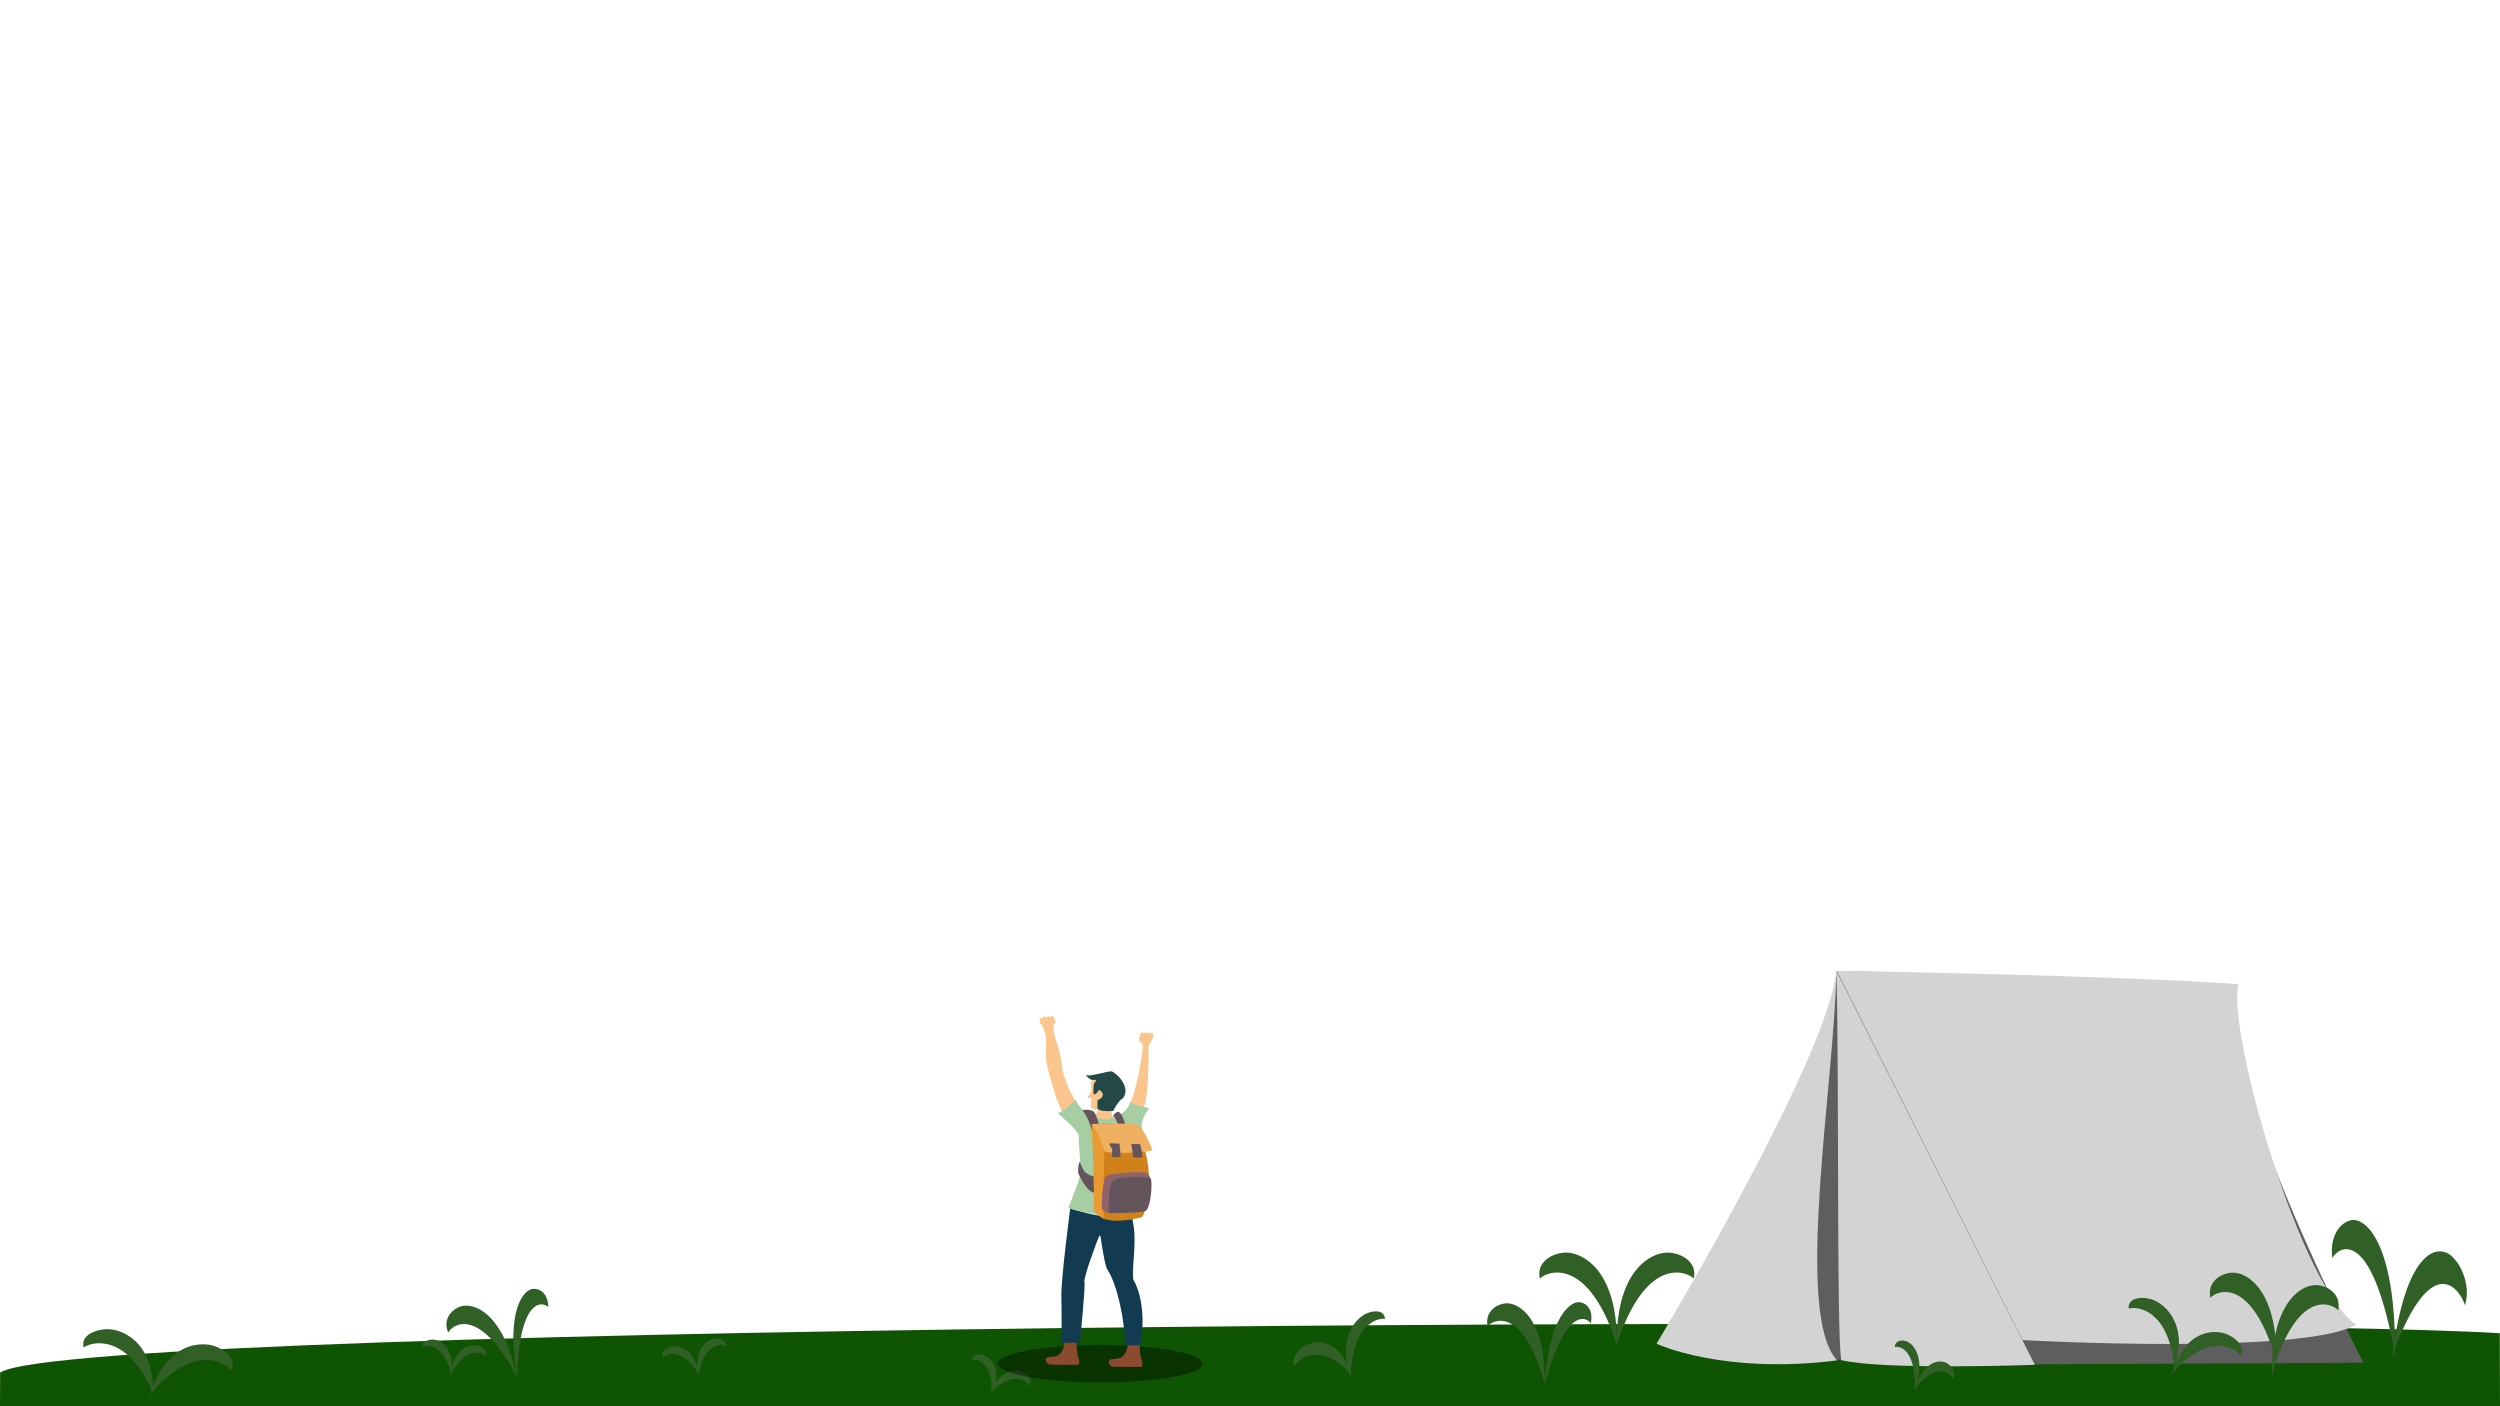 <?xml version="1.0" encoding="UTF-8"?>
<svg id="Calque_3" data-name="Calque 3" xmlns="http://www.w3.org/2000/svg" viewBox="0 0 3840 2160">
  <defs>
    <style>
      .cls-1 {
        fill: #fac68d;
      }

      .cls-2 {
        fill: #d0811a;
      }

      .cls-3 {
        fill: #a7cea3;
      }

      .cls-4 {
        fill: #64555d;
      }

      .cls-5 {
        fill: #f0b061;
      }

      .cls-6 {
        fill: #123a50;
      }

      .cls-7 {
        fill: #244846;
      }

      .cls-8 {
        fill: #8c4b30;
      }

      .cls-9 {
        opacity: .38;
      }

      .cls-10 {
        fill: #5e5e5e;
      }

      .cls-11 {
        fill: #e99b32;
      }

      .cls-12 {
        fill: #0e5402;
      }

      .cls-13 {
        fill: #d3d3d3;
      }

      .cls-14 {
        fill: #8e636a;
      }

      .cls-15 {
        fill: #306026;
      }

      #human {
        translate: 100px;
      }
    </style>
  </defs>
  <path class="cls-12" d="M3839.67,2047.83c-451.91-28.22-3720.8-17.67-3839.48,60.43l-.19,55.51c1358.2,0,3305.34-2.08,3840-3.78l-.33-112.17Z"/>
  <g>
    <path class="cls-10" d="M3435.17,1516.21s-611.19-26.62-614.38-24.67c7.09,33.57-159.54,563.57-186.58,578.04-27.04,14.47,375.78,26.57,375.78,26.57l620.21-2.98s-239.68-462.59-195.03-576.96Z"/>
    <path class="cls-13" d="M2820.79,1491.54c-3.19,172.55-65.53,527.06,1.06,598.07-176.89,22.12-277.43-25.69-277.43-25.69,0,0,261.48-433.8,276.37-572.39Z"/>
    <path class="cls-13" d="M2820.79,1491.54c4.47,174.64,0,542.63,7.2,597.53,64.39,15.88,297.51,7.29,297.51,7.29,0,0-304.72-605.22-304.71-604.82Z"/>
    <path class="cls-13" d="M3438.36,1511.72c-18.72,69.81,95.06,466.36,180.7,522.88-81.24,47.6-512.34,23.83-512.34,23.83l-285.48-567.43s433.78,7.24,617.12,20.71Z"/>
  </g>
  <path class="cls-15" d="M233.31,2136.73c-39.51-90.6-93.98-75.43-104.68-66.95-4.89-15.72,12.25-25.42,28.74-27.6,24.46-4.43,80.97,14.39,77.8,102.18l-1.86-7.63Z"/>
  <path class="cls-15" d="M234.3,2137.64c65.16-74.69,112.52-44.05,120.16-32.78,9.43-13.54-3.98-27.89-19.05-34.86-21.99-11.49-81.6-10.32-105.19,74.37l4.09-6.73Z"/>
  <path class="cls-15" d="M1523.22,2139.51c1.86-49.13-24.37-52.5-30.66-50.64,1.16-8.15,10.43-9.35,17.87-7.22,11.29,2.61,31.4,21.99,12,61.72l.78-3.86Z"/>
  <path class="cls-15" d="M3494.93,2085.48c-37.68-124.47-89.61-103.63-99.82-91.98-4.66-21.59,11.68-34.93,27.41-37.92,23.32-6.08,77.21,19.76,74.18,140.38l-1.77-10.49Z"/>
  <path class="cls-15" d="M3339.36,2094.7c-10.63-86.3-59.03-89.56-69.86-85.66-.23-14.4,16.19-17.45,30.26-14.46,21.16,3.43,63.05,35.36,39.29,106.97l.31-6.84Z"/>
  <path class="cls-15" d="M2481.23,2058.67c-43.77-128.27-104.1-106.79-115.95-94.78-5.42-22.25,13.57-35.99,31.84-39.07,27.09-6.27,89.68,20.37,86.17,144.67l-2.06-10.81Z"/>
  <path class="cls-15" d="M3340.02,2095.82c-10.63-86.3-59.03-89.56-69.86-85.66-.23-14.4,16.19-17.45,30.26-14.46,21.16,3.43,63.05,35.36,39.29,106.97l.31-6.84Z"/>
  <path class="cls-15" d="M790.96,2108.93c-56.63-102.66-96.19-74.35-102.46-62.12-8.25-18.17,2.85-33.05,15.49-38.7,18.42-9.82,68.97,2.7,90.56,109.73l-3.59-8.92Z"/>
  <path class="cls-15" d="M3339.27,2107.32c54.28-63.38,95.37-35.06,102.12-24.95,7.8-11.57-3.94-24.55-16.96-31.13-19.02-10.75-69.98-11.6-88.52,61.85l3.37-5.77Z"/>
  <path class="cls-15" d="M3491.62,2104.57c37.68-124.47,89.61-103.63,99.82-91.98,4.66-21.59-11.68-34.93-27.41-37.92-23.32-6.08-77.21,19.76-74.18,140.38l1.77-10.49Z"/>
  <path class="cls-15" d="M2485.61,2058.67c43.77-128.27,104.1-106.79,115.95-94.78,5.42-22.25-13.57-35.99-31.84-39.07-27.09-6.27-89.68,20.37-86.17,144.67l2.06-10.81Z"/>
  <path class="cls-15" d="M1521.87,2138.34c35.4-34.12,55.39-16.8,58.19-10.87,5.31-6.29.03-14.01-6.52-18.14-9.47-6.68-37.32-8.77-54.03,32.17l2.36-3.15Z"/>
  <path class="cls-15" d="M794.25,2108.23c5.37-117.07,40.04-108.77,47.92-100.47-.21-19.95-12.08-28.53-22.11-28.12-15.1-.84-44.34,32.41-25.41,138.18l-.4-9.59Z"/>
  <path class="cls-15" d="M2371.12,2120.13c-32.53-112.64-77.37-93.78-86.18-83.24-4.03-19.54,10.09-31.61,23.66-34.31,20.13-5.51,66.66,17.89,64.05,127.04l-1.53-9.49Z"/>
  <path class="cls-15" d="M2374.48,2120.18c31.13-112.98,63.1-97.22,68.95-87.39,4.2-19.5-5.47-30.5-15.34-32.31-14.54-4.16-50.41,21.8-55.34,129.14l1.73-9.44Z"/>
  <path class="cls-15" d="M692.56,2109.46c-12.2-47.63-38.31-43.4-43.8-39.82-1.21-8.14,7.33-11.93,15.08-12.01,11.56-.71,36.36,12.14,29.07,55.75l-.35-3.92Z"/>
  <path class="cls-15" d="M693.29,2109.55c24.22-42.78,48.32-31.87,52.69-26.99,3.3-7.54-3.96-13.44-11.42-15.53-10.98-3.71-38.27,2.21-42.64,46.22l1.36-3.7Z"/>
  <path class="cls-15" d="M3676.92,2071.1c-35.66-187.81-84.82-156.37-94.47-138.79-4.41-32.58,11.06-52.7,25.94-57.21,22.07-9.18,73.07,29.82,70.21,211.83l-1.68-15.83Z"/>
  <path class="cls-15" d="M3677.81,2072.98c58.81-154.84,101.55-91.31,108.44-67.95,8.51-28.07-3.59-57.81-17.19-72.27-19.84-23.81-73.64-21.4-94.93,154.18l3.69-13.95Z"/>
  <path class="cls-15" d="M1072.55,2109.58c-26.2-41.6-49.76-29.57-53.9-24.48-3.65-7.38,3.32-13.61,10.67-16.05,10.79-4.22,38.33.41,44.76,44.16l-1.54-3.63Z"/>
  <path class="cls-15" d="M1073.26,2109.45c9.95-48.15,36.23-45.15,41.88-41.83.83-8.19-7.89-11.58-15.63-11.29-11.59-.17-35.75,13.83-26.42,57.06l.17-3.94Z"/>
  <path class="cls-15" d="M2941.09,2131.97c1.55-61.11-24.7-65.1-30.97-62.73,1.11-10.14,10.37-11.71,17.83-9.12,11.3,3.16,31.54,27.1,12.39,76.66l.76-4.81Z"/>
  <path class="cls-15" d="M2941.76,2132.33c35.18-42.7,55.29-21.33,58.12-13.98,5.27-7.87-.06-17.42-6.64-22.51-9.51-8.23-37.37-10.61-53.82,40.42l2.34-3.94Z"/>
  <path class="cls-15" d="M2073.67,2109.58c-47.6-50.25-79.66-20.88-84.64-11.23-6.97-9.39,1.94-22.11,12.23-29.31,14.97-11.51,56.51-17.66,75.46,45.27l-3.05-4.74Z"/>
  <path class="cls-15" d="M2074.7,2109.04c4.2-77.38,43.53-85.38,52.57-83.08-.56-12.75-14.12-13.7-25.45-9.58-17.09,5.27-49.62,37.92-26.51,98.67l-.61-6.01Z"/>
  
  <g id="human">
    <ellipse class="cls-9" cx="1690" cy="2094.64" rx="157.17" ry="28.9"/>
    <path class="cls-8" d="M1655.57,2042.03c-4.62,16.18-.58,42,.96,43.54s1.54,9.44,0,10.4c-1.28.8-32.55.27-43.15.07-2.5-.05-4.8-1.39-6.02-3.57-1.63-2.9-2.5-6.72,3.12-7.87,9.91-2.02,21.43,2.7,25.43-25.62,4.45-31.43,19.65-16.95,19.65-16.95Z"/>
    <path class="cls-8" d="M1752.56,2045.28c-4.62,16.18-.58,42,.96,43.54,1.54,1.54,1.54,9.44,0,10.4-1.28.8-32.55.27-43.15.07-2.5-.05-4.8-1.39-6.02-3.57-1.63-2.9-2.5-6.72,3.12-7.87,9.91-2.02,21.43,2.7,25.43-25.62,4.45-31.43,19.65-16.95,19.65-16.95Z"/>
    <path class="cls-6" d="M1643.85,1856.19s-14.39,109.69-13.62,135.38c.77,25.69.26,70.9.26,70.9h28.26s8.73-86.83,6.94-93.51c-1.8-6.68,20.81-66.79,22.35-69.62,1.54-2.83,2.06-2.06,2.83,3.08.77,5.14,5.95,41.66,10.28,48.04,15.16,22.35,27.49,82.46,26.46,114.83,11.3,2.2,24.24,1.01,24.15.26,0,0,12.07-59.34-11.05-100.44-2.83-24.15,7.64-60.43-2.76-98.39-26.78,0-33.97,8.22-94.09-10.53Z"/>
    <path class="cls-1" d="M1635.63,1714.52c-10.79-16.57-18.08-41.82-25.82-71.67-7.63-29.41.58-36.8-4.82-56.45-5.39-19.65-8.59-9.28-7.9-19.72.32-4.88,2.86-2.57,3.21-2.31s1.76.58,2.15-1.7,3.21-1.29,3.25-.71,1.79,1.43,2.31.55c.92-1.56,3.07-2.48,3.4-1.03s2.12,1.25,2.25.26c.13-1,1.51-1.54,2.12-1.48,2.15.23,7.06,7.19,3.95,12.17-7.15,11.43,8.7,32.01,11.27,64.64.85,10.76,10.54,38.25,16.38,45.47.7.87,7.9,17.92,10.6,19.84,2.7,1.93-22.35,12.14-22.35,12.14Z"/>
    <path class="cls-1" d="M1736.33,1692.1c9.25-13.36,20.17-83.42,19.14-86.51s-7.58-5.91-5.52-11.17c2.67-6.85,1.41-7.24,3.08-8.46.79-.58,2.95.97,4.14,1.01,1.06.03,1.48-1.36,2.63-1.35s1.46,1.85,2.62,1.56,1.85-2.3,3.26-1.38,1.35,2.13,2.6,1.65c1.25-.48,2.5-1.25,2.6-.19s1.32,5.68-1.09,9.25c-2.41,3.56-5.65,9.54-5.65,12.04s1.09,76.55-7.39,91.97c-8.48,15.41-20.42-8.41-20.42-8.41Z"/>
    <path class="cls-1" d="M1705.95,1695.51c-2.31-15.16,17.34-23.12,15.99-22.99s-15.54-19.01-17.15-18.5c-1.61.51-20.62-1.54-23.96,2.31-3.34,3.85-4.62,3.85-5.14,8.48-.51,4.62,1.8,9.5,0,12.59-1.8,3.08-5.65,7.35-4.88,8.3s1.22,1.93,4.05.82-.06,10.34.45,12.91c.51,2.57,5.07,5.01,8.67,4.5,3.6-.51,1.48,4.82-.58,7.39-2.06,2.57,5.73,9.89,13.87,8.86,8.14-1.03,13.42-2.12,14.45-2.89-5.52-5.01-3.47-6.61-5.78-21.77Z"/>
    <path class="cls-3" d="M1762.89,1701.61c1.1.22,1.62,1.48,1.01,2.42-3.34,5.11-12.93,19.21-9.82,29.04,14.64,46.24-9.64,129.03-18.26,135.2-8.91,6.37-95.92-9.63-94.66-13.49,1.26-3.85,15.67-39.01,17.34-46.88,2.83-13.36-2.38-54.74-1.61-62.44.77-7.71-21-24.9-32.04-35.56,5.78-1.93,17.47-10.79,27.49-20.81,0,0,10.53,29.67,48.3,29.93,32.88-7.45,32.83-22.4,35.71-26.72,3.39,4.63,20.53,8.09,26.56,9.31Z"/>
    <path class="cls-7" d="M1685.59,1702.38c3.72,4.09,10.37,4.73,23.18,4.23.8-.03,1.52-.52,1.82-1.27,1.69-4.25,7.79-14.29,13.08-17.73.87-.57,1.65-1.27,2.21-2.15,11.43-17.99-14.1-39.74-19.16-39.93s-32.93,8.1-37.36,6.17c-4.43-1.93,4.5,7.17,8.93,7.17s6.27-1.39,4.54,2.08-2.31,2.7-2.7,5.01-1.16,12.91-.58,13.68,2.31,2.12,4.05.19c1.73-1.93,3.27-3.84,4.24-5.39s14.45,8.48-1.93,15.41c-.39,8.28-.32,12.52-.32,12.52Z"/>
    <path class="cls-4" d="M1662.6,1705.14c3.6,4.37,11.82,17.73,15.16,35.45,3.34,17.73,14.13,4.11,14.13,4.11,0,0-5.91-33.91-12.59-37.76s-16.7-1.8-16.7-1.8Z"/>
    <path class="cls-4" d="M1710.06,1714.52c-.45-2.57,6.55-8.67,8.86-6.36,2.31,2.31,6.36,5.33,10.21,23.06s-11.3-.39-11.3-.39c0,0-3.15-14-7.77-16.31Z"/>
    <path class="cls-4" d="M1658.75,1784.26c-3.08,3.85-2.7,14.26-2.7,16.57s13.87,31.98,25.82,31.21c11.95-.77,3.47-25.82,3.47-25.82,0,0-6.04,3.93-18.49-5.81-3.9-3.05-8.09-16.15-8.09-16.15Z"/>
    <path class="cls-2" d="M1747.76,1732.24c-30.06-3.85-58.96-13.49-63.19,0-4.24,13.49-1.16,118.3,0,123.69,1.16,5.39,5.11,13.49,8.67,15.12,3.56,1.64,19.27,9.03,60.79-1.45,14.93-21.64,13.65-86.38,1.32-110.53-2.38-4.66-7.58-26.84-7.58-26.84Z"/>
    <path class="cls-11" d="M1676.73,1727.14c1.28,22.55,4.95,118.01,3.4,127.44-1.54,9.43,14.92,17.16,14.92,17.16,0,0,.1-97.89,1.72-108.04,2.68-16.83-20.04-36.57-20.04-36.57Z"/>
    <path class="cls-5" d="M1676.73,1727.14c10.28,11.85,19.52,35.48,19.52,40.64s72.19,2.79,73.21-1.25-15.93-38.28-23.89-39.39c-10.18-1.43-62.17-2.7-68.85,0Z"/>
    <path class="cls-4" d="M1719.12,1756.52c-4.39.3-12.84-1.03-14.9,0s4.88,7.19,4.11,10.28c-.77,3.08.26,10.53.26,10.53h12.59s-.77-20.9-2.06-20.81Z"/>
    <path class="cls-4" d="M1736.59,1757.29h14.39s5.05,15.21,3.34,20.04c-.77,2.17-13.97,0-13.97,0,0,0-1.44-19.78-3.75-20.04Z"/>
    <path class="cls-14" d="M1763.3,1802.24c-8.48-4.11-59.86-.51-64.74,4.88-4.88,5.39-8.11,48.55-5.03,51.38s3.75,4.11,9.66,4.62c12.28,1.07,46.74-18.61,60.11-36.48,8.94-11.94,0-24.4,0-24.4Z"/>
    <path class="cls-4" d="M1708.59,1814.57c-6.94,8.73-5.91,47.27-5.39,48.04.51.77,55.04,1.82,58.57-4.37,7.58-13.29,7.95-46.15,5.68-47.97-4.65-3.72-51.92-4.43-58.85,4.3Z"/>
  </g>
</svg>